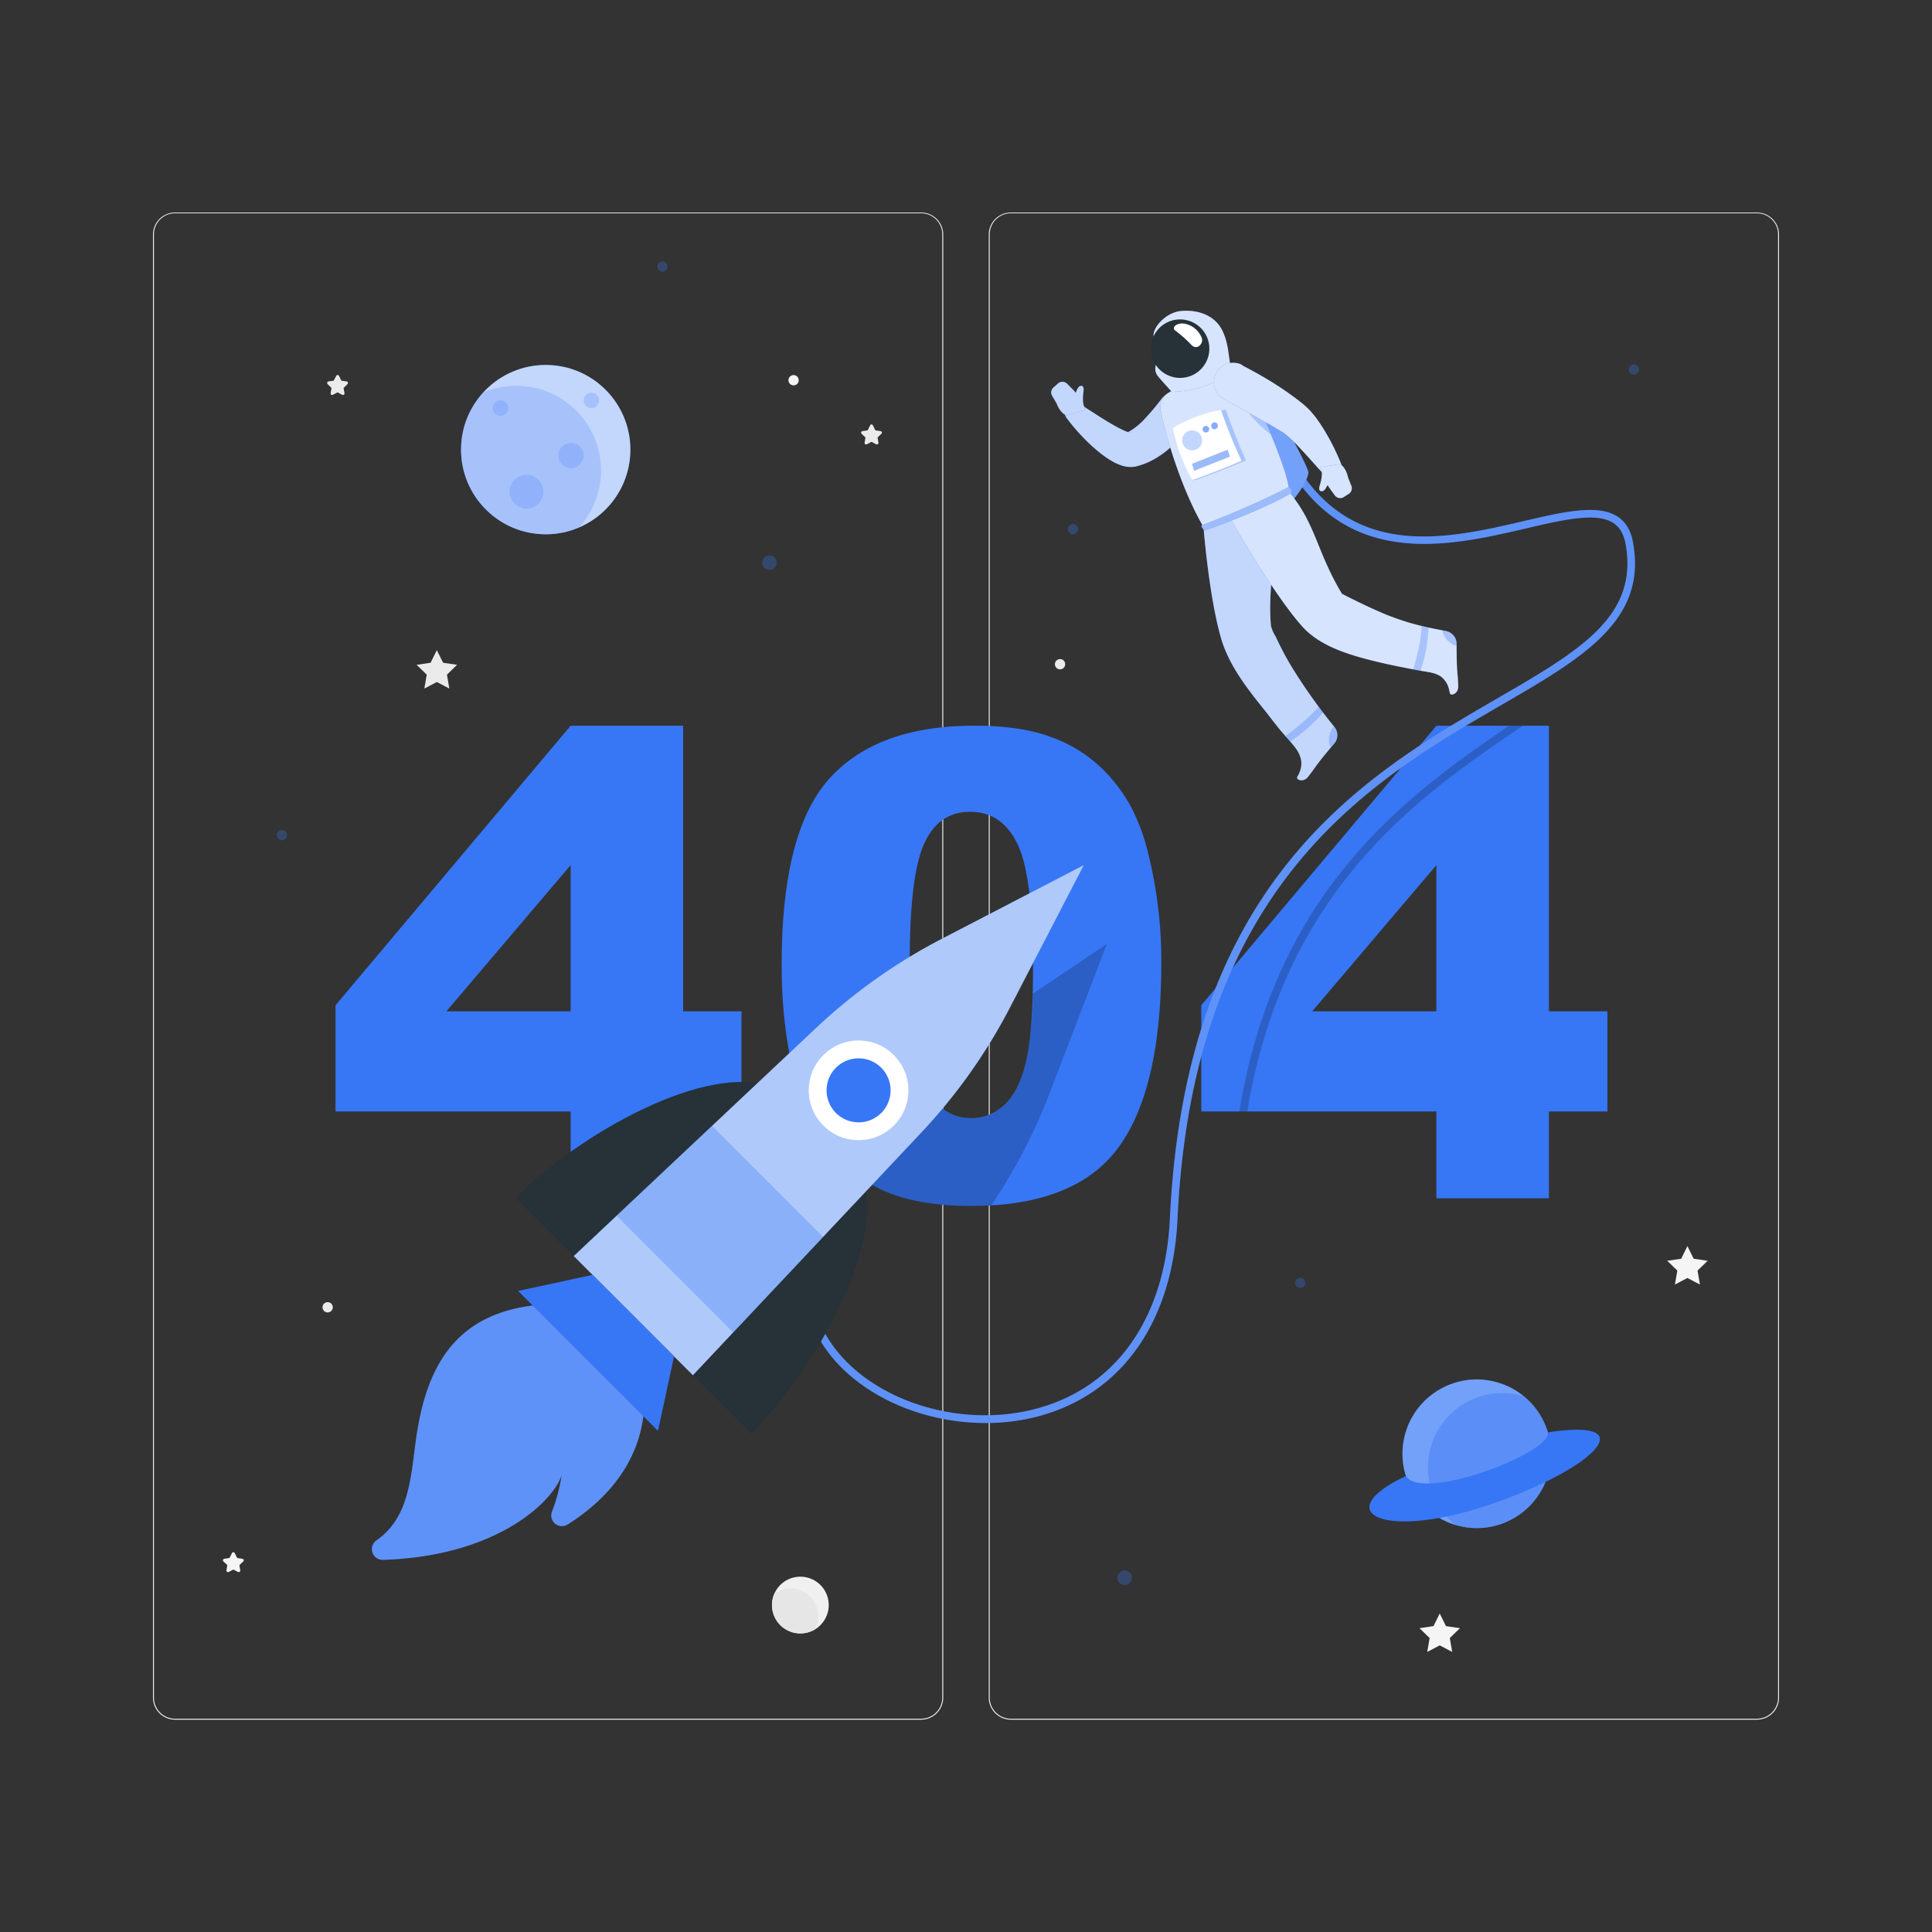 <svg xmlns="http://www.w3.org/2000/svg" viewBox="0 0 500 500"><rect x="0" y="0" width="500" height="500" fill="#333333" stroke="none"/><path d="M238.4 445.05H45.3a5.71 5.71 0 01-5.71-5.71V60.66A5.71 5.71 0 0145.3 55h193.1a5.71 5.71 0 015.71 5.71v378.63a5.71 5.71 0 01-5.71 5.71zM45.3 55.2a5.47 5.47 0 00-5.46 5.46v378.68a5.47 5.47 0 005.46 5.46h193.1a5.47 5.47 0 005.46-5.46V60.66a5.47 5.47 0 00-5.46-5.46zM454.7 445.05H261.6a5.71 5.71 0 01-5.71-5.71V60.66A5.71 5.71 0 01261.6 55h193.1a5.71 5.71 0 015.71 5.71v378.63a5.71 5.71 0 01-5.71 5.71zM261.6 55.2a5.47 5.47 0 00-5.46 5.46v378.68a5.47 5.47 0 005.46 5.46h193.1a5.47 5.47 0 005.46-5.46V60.66a5.47 5.47 0 00-5.46-5.46z" fill="#ebebeb"/><path fill="#ebebeb" d="M113.05 168.25l1.62 3.27 3.62.53-2.62 2.55.62 3.6-3.24-1.7-3.23 1.7.62-3.6-2.62-2.55 3.62-.53 1.61-3.27z"/><path fill="#f5f5f5" d="M436.7 322.48l1.62 3.28 3.62.53-2.62 2.54.62 3.61-3.24-1.7-3.23 1.7.62-3.61-2.62-2.54 3.62-.53 1.61-3.28zM372.6 417.57l1.62 3.27 3.61.53-2.62 2.55.62 3.6-3.23-1.7-3.23 1.7.61-3.6-2.61-2.55 3.61-.53 1.62-3.27z"/><path d="M225.94 110.15l.6 1.22 1.35.2a.4.4 0 01.22.69l-1 .95.23 1.34a.41.41 0 01-.59.43l-1.2-.64-1.2.64a.41.41 0 01-.59-.43l.22-1.34-1-.95a.4.4 0 01.23-.69l1.34-.2.6-1.22a.41.41 0 01.79 0z" fill="#ebebeb"/><path d="M60.78 402l.6 1.21 1.34.2a.41.41 0 01.23.7l-1 .94.23 1.34a.41.41 0 01-.59.43l-1.2-.63-1.2.63a.41.41 0 01-.59-.43l.23-1.34-1-.94a.41.41 0 01.22-.7l1.34-.2L60 402a.41.41 0 01.78 0z" fill="#f5f5f5"/><path d="M87.75 97.3l.6 1.22 1.35.19a.41.41 0 01.22.7l-1 1 .23 1.33a.4.4 0 01-.59.43l-1.2-.63-1.2.63a.4.4 0 01-.59-.43l.22-1.33-1-1a.41.41 0 01.23-.7l1.34-.19.64-1.22a.41.41 0 01.75 0zM86.13 338.32A1.33 1.33 0 1184.8 337a1.33 1.33 0 011.33 1.32zM275.67 171.89a1.33 1.33 0 11-1.33-1.32 1.32 1.32 0 011.33 1.32z" fill="#ebebeb"/><path d="M206.71 98.4a1.33 1.33 0 11-1.33-1.33 1.34 1.34 0 011.33 1.33z" fill="#f5f5f5"/><circle cx="207.14" cy="415.38" r="7.35" transform="rotate(-13.28 207.178 415.437)" fill="#f0f0f0"/><path d="M204.6 411.09a7.09 7.09 0 00-4.19 1.36 7.34 7.34 0 0010.5 9.23 7.17 7.17 0 00-6.31-10.58z" fill="#e6e6e6"/><g fill="#3777f6"><path d="M147.68 287.64H86.83v-27.47l60.85-72.34h29.12v73.9h15.09v25.91H176.8v22.48h-29.12zm0-25.91v-37.84l-32.16 37.84zM202.3 249.51q0-34.29 12.34-48t37.61-13.7q12.13 0 19.93 3a36.79 36.79 0 0112.71 7.79 41.59 41.59 0 017.75 10.09 52.38 52.38 0 014.55 12.34 115.36 115.36 0 013.36 28q0 32.72-11.07 47.89t-38.13 15.18q-15.18 0-24.53-4.84a39.76 39.76 0 01-15.33-14.19q-4.35-6.64-6.77-18.17a124.33 124.33 0 01-2.42-25.39zm33.14.08q0 23 4.05 31.37t11.77 8.41a12.34 12.34 0 008.82-3.57q3.74-3.57 5.5-11.28t1.76-24q0-23.94-4.06-32.19t-12.18-8.24q-8.28 0-12 8.41t-3.66 31.09zM371.74 287.64h-60.85v-27.47l60.85-72.34h29.12v73.9H416v25.91h-15.14v22.48h-29.12zm0-25.91v-37.84l-32.15 37.84z"/></g><g><g opacity=".3" fill="#3777f6"><path d="M201 145.62a1.87 1.87 0 11-1.86-1.87 1.86 1.86 0 011.86 1.87z"/><circle cx="72.97" cy="216.13" r="1.32"/><circle cx="291.05" cy="408.33" r="1.89"/><circle cx="336.5" cy="332" r="1.32"/><path d="M424.17 95.62a1.32 1.32 0 11-1.32-1.32 1.32 1.32 0 011.32 1.32zM172.75 69a1.32 1.32 0 11-1.32-1.32 1.33 1.33 0 011.32 1.32z"/><circle cx="277.7" cy="136.94" r="1.32"/></g><circle cx="141.23" cy="116.36" r="21.91" fill="#3777f6"/><circle cx="141.23" cy="116.36" r="21.91" fill="#fff" opacity=".7"/><path d="M133.68 99.83a21.84 21.84 0 00-8.68 1.77 21.92 21.92 0 0024.87 34.89 21.92 21.92 0 00-16.23-36.65z" fill="#3777f6" opacity=".2"/><path d="M131.5 105.62a2 2 0 11-2-2 2 2 0 012 2zM155.06 103.62a2 2 0 11-2-2 2 2 0 012 2zM151.06 117.9a3.28 3.28 0 11-3.28-3.28 3.28 3.28 0 013.28 3.28zM140.64 127.25a4.38 4.38 0 11-4.38-4.38 4.38 4.38 0 014.38 4.38z" fill="#3777f6" opacity=".2"/><circle cx="382.2" cy="376.25" r="19.23" transform="rotate(-76.72 382.179 376.25)" fill="#3777f6"/><circle cx="382.2" cy="376.25" r="19.23" transform="rotate(-76.72 382.179 376.25)" fill="#fff" opacity=".3"/><path d="M394.33 361.34a19.22 19.22 0 00-17.67 33.32 19 19 0 005.53.82 19.23 19.23 0 0012.14-34.14z" fill="#3777f6" opacity=".4"/><path d="M363.83 382c-20.53 9.66-5.22 17.11 23.71 6.71 26.79-9.63 37-21.77 13-18 1.29 5.05-32.26 18.12-36.71 11.29z" fill="#3777f6"/></g><g><path d="M394.1 187.83C367.21 206 332.4 230 322.79 287.64h-2.05c9.35-57 42.89-81.57 69.79-99.81z" opacity=".2"/><path d="M255 368.27c-17 0-33.81-7.67-42-20.19-5.05-7.74-10.92-23.95 6.56-45.58l1.55 1.26c-12.36 15.3-14.64 30.65-6.43 43.23 10 15.3 33.59 23 53.73 17.52 20.63-5.61 33.15-23.55 34.36-49.22 4.13-87.81 50.78-114.86 84.84-134.61 21.17-12.27 36.46-21.13 33.1-39.84-.47-2.59-1.5-4.38-3.17-5.48-4.35-2.87-12.85-.88-22.69 1.41-19.31 4.5-45.75 10.66-61.5-16.13l1.73-1c15 25.53 39.57 19.8 59.32 15.2 10.29-2.39 19.17-4.46 24.24-1.13 2.15 1.41 3.47 3.64 4 6.8 3.61 20.08-13 29.72-34.05 41.92-33.67 19.52-79.77 46.25-83.85 133-1.26 26.6-14.32 45.21-35.84 51.06a52.88 52.88 0 01-13.9 1.78z" fill="#3777f6"/><path d="M255 368.27c-17 0-33.81-7.67-42-20.19-5.05-7.74-10.92-23.95 6.56-45.58l1.55 1.26c-12.36 15.3-14.64 30.65-6.43 43.23 10 15.3 33.59 23 53.73 17.52 20.63-5.61 33.15-23.55 34.36-49.22 4.13-87.81 50.78-114.86 84.84-134.61 21.17-12.27 36.46-21.13 33.1-39.84-.47-2.59-1.5-4.38-3.17-5.48-4.35-2.87-12.85-.88-22.69 1.41-19.31 4.5-45.75 10.66-61.5-16.13l1.73-1c15 25.53 39.57 19.8 59.32 15.2 10.29-2.39 19.17-4.46 24.24-1.13 2.15 1.41 3.47 3.64 4 6.8 3.61 20.08-13 29.72-34.05 41.92-33.67 19.52-79.77 46.25-83.85 133-1.26 26.6-14.32 45.21-35.84 51.06a52.88 52.88 0 01-13.9 1.78z" fill="#fff" opacity=".2"/><path d="M312.76 97a46.05 46.05 0 0113.58 2.13s11 18.77 12.3 23.07c-.46 4.24-7.61 11.19-7.61 11.19z" fill="#3777f6"/><path d="M312.76 97a46.05 46.05 0 0113.58 2.13s11 18.77 12.3 23.07c-.46 4.24-7.61 11.19-7.61 11.19z" fill="#fff" opacity=".3"/><path d="M345.34 188.13a141.41 141.41 0 01-11.56-16.38q-1.26-2.17-2.39-4.42c-.43-.85-.84-1.7-1.24-2.56a10.76 10.76 0 01-1.21-2.69c-1.2-12.67 3.14-22-1-32.17l-16.48 6.44s1.4 18.12 4.6 29c2 6.73 6.48 12.55 10.81 17.94 1.35 1.68 2.65 3.41 4 5.1s2.71 3.06 4 4.65c1.95 2.41 2.59 4.72 1.12 7.56l-.25.45c-.42.74 1.54 1.58 2.78 0 2-2.58 1.72-2.42 3.46-4.62 1.06-1.33 2.27-2.78 3.32-4a3.37 3.37 0 00.04-4.3z" fill="#3777f6"/><path d="M345.34 188.13a141.41 141.41 0 01-11.56-16.38q-1.26-2.17-2.39-4.42c-.43-.85-.84-1.7-1.24-2.56a10.76 10.76 0 01-1.21-2.69c-1.2-12.67 3.14-22-1-32.17l-16.48 6.44s1.4 18.12 4.6 29c2 6.73 6.48 12.55 10.81 17.94 1.35 1.68 2.65 3.41 4 5.1s2.71 3.06 4 4.65c1.95 2.41 2.59 4.72 1.12 7.56l-.25.45c-.42.74 1.54 1.58 2.78 0 2-2.58 1.72-2.42 3.46-4.62 1.06-1.33 2.27-2.78 3.32-4a3.37 3.37 0 00.04-4.3z" fill="#fff" opacity=".7"/><path d="M341.31 182.92a54.69 54.69 0 01-8.66 7.52c.43.48.85 1 1.28 1.46a43.92 43.92 0 008.5-7.51zM345.34 188.13l-.12-.14a5.18 5.18 0 00-1.27 3.17 5 5 0 00.38 2.35l.95-1.13a3.37 3.37 0 00.06-4.25z" fill="#3777f6" opacity=".3"/><path d="M308.84 109a35.38 35.38 0 01-6.37 7.19 23.27 23.27 0 01-4.42 3 19 19 0 01-2.58 1.09l-.68.22-.22.06-.47.13a5.93 5.93 0 01-.88.14 7.55 7.55 0 01-2.51-.23 12.24 12.24 0 01-2.94-1.27 25 25 0 01-2.15-1.41 40.31 40.31 0 01-3.58-3 53.16 53.16 0 01-6-6.74 2.51 2.51 0 013.35-3.62h.08c2.36 1.5 4.74 3.08 7.06 4.49 1.18.69 2.32 1.39 3.45 1.93a15.29 15.29 0 001.59.72 3.12 3.12 0 001.07.26c.06 0 0-.07-.37-.06a2.93 2.93 0 00-.35 0l-.22.05.33-.17a13.53 13.53 0 001.29-.79 18.4 18.4 0 002.5-2.12 63.62 63.62 0 004.9-5.79 5 5 0 018 5.93z" fill="#3777f6"/><path d="M308.84 109a35.38 35.38 0 01-6.37 7.19 23.27 23.27 0 01-4.42 3 19 19 0 01-2.58 1.09l-.68.22-.22.06-.47.13a5.93 5.93 0 01-.88.14 7.55 7.55 0 01-2.51-.23 12.24 12.24 0 01-2.94-1.27 25 25 0 01-2.15-1.41 40.31 40.31 0 01-3.58-3 53.16 53.16 0 01-6-6.74 2.51 2.51 0 013.35-3.62h.08c2.36 1.5 4.74 3.08 7.06 4.49 1.18.69 2.32 1.39 3.45 1.93a15.29 15.29 0 001.59.72 3.12 3.12 0 001.07.26c.06 0 0-.07-.37-.06a2.93 2.93 0 00-.35 0l-.22.05.33-.17a13.53 13.53 0 001.29-.79 18.4 18.4 0 002.5-2.12 63.62 63.62 0 004.9-5.79 5 5 0 018 5.93z" fill="#fff" opacity=".7"/><path d="M272.29 102.42l1.17 2s.89 2.62 2.68 3.1l4.86-1.57-.25-.41c-.62-.94-.55-2.77-.34-4.29s-.57-1.57-1.15-1.19a3.82 3.82 0 00-.84 1.65 7.77 7.77 0 00-.79-.93l-1.48-1.48a1.72 1.72 0 00-2.34-.06l-1.2 1.07a1.71 1.71 0 00-.32 2.11z" fill="#3777f6"/><path d="M272.29 102.42l1.17 2s.89 2.62 2.68 3.1l4.86-1.57-.25-.41c-.62-.94-.55-2.77-.34-4.29s-.57-1.57-1.15-1.19a3.82 3.82 0 00-.84 1.65 7.77 7.77 0 00-.79-.93l-1.48-1.48a1.72 1.72 0 00-2.34-.06l-1.2 1.07a1.71 1.71 0 00-.32 2.11z" fill="#fff" opacity=".7"/><path d="M317.67 95.22a59.64 59.64 0 00-15.34 6.47 4.32 4.32 0 00-1.94 4.53c1.93 9.44 6.32 22.08 11.06 30.13l22.11-9.15c.15-3.9-5.22-16.52-10.69-28.72-.98-2.19-2.87-3.82-5.2-3.26z" fill="#3777f6"/><path d="M317.67 95.22a59.64 59.64 0 00-15.34 6.47 4.32 4.32 0 00-1.94 4.53c1.93 9.44 6.32 22.08 11.06 30.13l22.11-9.15c.15-3.9-5.22-16.52-10.69-28.72-.98-2.19-2.87-3.82-5.2-3.26z" fill="#fff" opacity=".8"/><path d="M326.3 106.21l-4.39-1.47c1 2.57 4.53 5.82 7 7.73-.8-2-1.69-4.1-2.61-6.26z" fill="#3777f6" opacity=".3"/><path d="M316.22 85.32c-1.83-3.48-5.78-5.23-10.52-4.84-4 .34-7.54 4.42-7.12 6.62s3.78 3.14 4.42 3.9l-2.77 2a3 3 0 00-.6 4.29c1.17 1.48 2.71 3 3.6 4.12 7.66-.2 13.33-3.12 15.38-5.93-.77-3.56-.61-6.7-2.39-10.16z" fill="#3777f6"/><path d="M316.22 85.32c-1.83-3.48-5.78-5.23-10.52-4.84-4 .34-7.54 4.42-7.12 6.62s3.78 3.14 4.42 3.9l-2.77 2a3 3 0 00-.6 4.29c1.17 1.48 2.71 3 3.6 4.12 7.66-.2 13.33-3.12 15.38-5.93-.77-3.56-.61-6.7-2.39-10.16z" fill="#fff" opacity=".8"/><path d="M312.46 87.48a7.57 7.57 0 11-9.81-4.3 7.58 7.58 0 019.81 4.3z" fill="#263238"/><path d="M377.39 177.6c-.11-3.29-.26-3-.35-5.77-.06-1.7-.07-3.59-.08-5.22a3.36 3.36 0 00-2.7-3.28c-1.32-.27-2.65-.52-4-.8-1.73-.37-3.44-.77-5.13-1.26-1.32-.38-2.62-.8-3.91-1.27s-2.74-1-4.08-1.62c-1.58-.67-3.14-1.39-4.68-2.14-1.73-.82-3.44-1.68-5.15-2.55-6.58-10.89-6.72-18.07-13.78-26.49l-15.16 6.86s11.14 19.76 18.72 28.14c4.37 4.82 11.22 7 17.33 8.58 4.41 1.13 8.88 2 13.35 2.83 1.74.32 3.63.44 5.13 1.48a5.74 5.74 0 012.14 3.45q.1.42.18.84c.19.84 2.24.2 2.17-1.78z" fill="#3777f6"/><path d="M377.39 177.6c-.11-3.29-.26-3-.35-5.77-.06-1.7-.07-3.59-.08-5.22a3.36 3.36 0 00-2.7-3.28c-1.32-.27-2.65-.52-4-.8-1.73-.37-3.44-.77-5.13-1.26-1.32-.38-2.62-.8-3.91-1.27s-2.74-1-4.08-1.62c-1.58-.67-3.14-1.39-4.68-2.14-1.73-.82-3.44-1.68-5.15-2.55-6.58-10.89-6.72-18.07-13.78-26.49l-15.16 6.86s11.14 19.76 18.72 28.14c4.37 4.82 11.22 7 17.33 8.58 4.41 1.13 8.88 2 13.35 2.83 1.74.32 3.63.44 5.13 1.48a5.74 5.74 0 012.14 3.45q.1.42.18.84c.19.84 2.24.2 2.17-1.78z" fill="#fff" opacity=".8"/><path d="M369.7 162.4c-.6-.13-1.2-.26-1.81-.41.05 3.46-1.57 9.42-2.16 11.23l1.9.36a38.11 38.11 0 002.07-11.18zM377 166.61a3.36 3.36 0 00-2.69-3.28l-1-.19a4.58 4.58 0 001.63 2.9 5.09 5.09 0 002 1.14c.06-.18.06-.38.06-.57z" fill="#3777f6" opacity=".3"/><path d="M311.05 87.54c.4 1.52-1.3 3.11-2.65 1.8a30.83 30.83 0 00-4.12-3.69c-1.39-.87.46-2.39 2.65-1.8a5.94 5.94 0 014.12 3.69z" fill="#fff"/><path d="M311.16 135.86c-.7.26.58 1.46.58 1.46s14-4.79 22.5-9.72a1.88 1.88 0 00-.68-1.58 216 216 0 01-22.4 9.84z" fill="#3777f6"/><path d="M311.16 135.86c-.7.26.58 1.46.58 1.46s14-4.79 22.5-9.72a1.88 1.88 0 00-.68-1.58 216 216 0 01-22.4 9.84z" fill="#fff" opacity=".5"/><path d="M321.46 94.56c2.76 1.4 5.35 2.87 8 4.5 1.29.82 2.57 1.65 3.84 2.55s2.53 1.82 3.8 2.86l.47.39.59.54a12.74 12.74 0 011 1c.32.35.59.69.85 1s.54.68.77 1a43.8 43.8 0 012.58 4 59.05 59.05 0 014 8.35 2.52 2.52 0 01-4.19 2.62l-.05-.06c-2-2.13-3.93-4.37-5.87-6.46s-3.91-4.21-5.54-5.14c-2.27-1.41-4.8-2.82-7.31-4.2l-7.56-4.2a5 5 0 014.68-8.84z" fill="#3777f6"/><path d="M321.46 94.56c2.76 1.4 5.35 2.87 8 4.5 1.29.82 2.57 1.65 3.84 2.55s2.53 1.82 3.8 2.86l.47.39.59.54a12.74 12.74 0 011 1c.32.35.59.69.85 1s.54.68.77 1a43.8 43.8 0 012.58 4 59.05 59.05 0 014 8.35 2.52 2.52 0 01-4.19 2.62l-.05-.06c-2-2.13-3.93-4.37-5.87-6.46s-3.91-4.21-5.54-5.14c-2.27-1.41-4.8-2.82-7.31-4.2l-7.56-4.2a5 5 0 014.68-8.84z" fill="#fff" opacity=".8"/><path d="M349.73 125.74l-.85-2.13s-.47-2.72-2.16-3.48l-5 .79.17.44c.46 1 .11 2.83-.34 4.29s.31 1.65.95 1.36c.36-.16.71-.81 1.09-1.5a8.46 8.46 0 00.63 1l1.23 1.69a1.72 1.72 0 002.3.44l1.36-.87a1.7 1.7 0 00.62-2.03z" fill="#3777f6"/><path d="M349.73 125.74l-.85-2.13s-.47-2.72-2.16-3.48l-5 .79.17.44c.46 1 .11 2.83-.34 4.29s.31 1.65.95 1.36c.36-.16.71-.81 1.09-1.5a8.46 8.46 0 00.63 1l1.23 1.69a1.72 1.72 0 002.3.44l1.36-.87a1.7 1.7 0 00.62-2.03z" fill="#fff" opacity=".8"/><path d="M317.24 106.06l-1.22.1-7.49 18.08a4 4 0 001.22-.1s9.76-3.64 12.71-5c-1.98-4.09-5.22-13.08-5.22-13.08z" fill="#3777f6" opacity=".3"/><path d="M303.57 110.8a43.41 43.41 0 005 13.44c3.66-1.26 9.76-3.64 12.72-5a135.36 135.36 0 01-5.29-13.08c-3.13.21-10 2.84-12.43 4.64z" fill="#fff"/><path d="M311 114.71a2.58 2.58 0 11-1.73-3.21 2.58 2.58 0 011.73 3.21z" fill="#3777f6" opacity=".3"/><path d="M312.91 111.27a.85.85 0 11-.56-1 .84.84 0 01.56 1zM315.15 110.4a.85.85 0 11-1.62-.49.84.84 0 011.05-.56.85.85 0 01.57 1.05z" fill="#3777f6" opacity=".6"/><path fill="#3777f6" opacity=".5" d="M318.29 118.19l-9.25 3.65-.55-1.82 9.24-3.65.56 1.82z"/></g><g><path d="M267.26 257.17a94 94 0 01-1.68 17.35q-1.77 7.71-5.5 11.28a12.3 12.3 0 01-8.81 3.57q-7.71 0-11.77-8.41a23.79 23.79 0 01-1.21-3.11 144.31 144.31 0 00-15.92 16l-5.31 6.26a38.62 38.62 0 009.77 7.19q9.34 4.83 24.52 4.84c1.78 0 3.5-.05 5.17-.15a143.39 143.39 0 0015.1-29l14.85-38.72z" opacity=".2"/><path d="M133.39 310l17.5 17.5 49-46.17c-16.89-6.45-49.73 11.86-66.5 28.67zM194.42 371c-5.59-5.6-17.5-17.5-17.5-17.5l46.17-49c6.41 16.85-11.9 49.72-28.67 66.5z" fill="#263238"/><path d="M261.4 260.7l19.09-36.81L243.68 243a144.22 144.22 0 00-32.44 23l-62.75 59.07 30.83 30.83 59.07-62.75a144.22 144.22 0 0023.01-32.45z" fill="#3777f6"/><path d="M261.4 260.7l19.09-36.81L243.68 243a144.22 144.22 0 00-32.44 23l-62.75 59.07 30.83 30.83 59.07-62.75a144.22 144.22 0 0023.01-32.45z" fill="#fff" opacity=".6"/><circle cx="222.2" cy="282.18" r="12.9" fill="#fff"/><circle cx="222.2" cy="282.18" r="8.29" fill="#3777f6"/><path fill="#3777f6" opacity=".3" d="M189.75 344.82l-30.19-30.19 24.72-23.26 28.73 28.74-23.26 24.71z"/><path d="M140.22 337.62c-22.6 1.83-30.09 16.3-32.65 35.53-1.3 9.81-1.88 19.74-10.11 25.48a2.77 2.77 0 001.63 5.06c30.34-.95 44.49-15.8 46.27-22a43.06 43.06 0 01-2.49 9.47 2.76 2.76 0 004 3.39c8.51-5.33 19.19-15.15 19.9-31.08-6.26-8.87-26.55-25.85-26.55-25.85z" fill="#3777f6"/><path d="M140.22 337.62c-22.6 1.83-30.09 16.3-32.65 35.53-1.3 9.81-1.88 19.74-10.11 25.48a2.77 2.77 0 001.63 5.06c30.34-.95 44.49-15.8 46.27-22a43.06 43.06 0 01-2.49 9.47 2.76 2.76 0 004 3.39c8.51-5.33 19.19-15.15 19.9-31.08-6.26-8.87-26.55-25.85-26.55-25.85z" fill="#fff" opacity=".2"/><path fill="#3777f6" d="M170.28 370.3l-36.2-36.2 19.28-4.17 21.09 21.09-4.17 19.28z"/></g></svg>